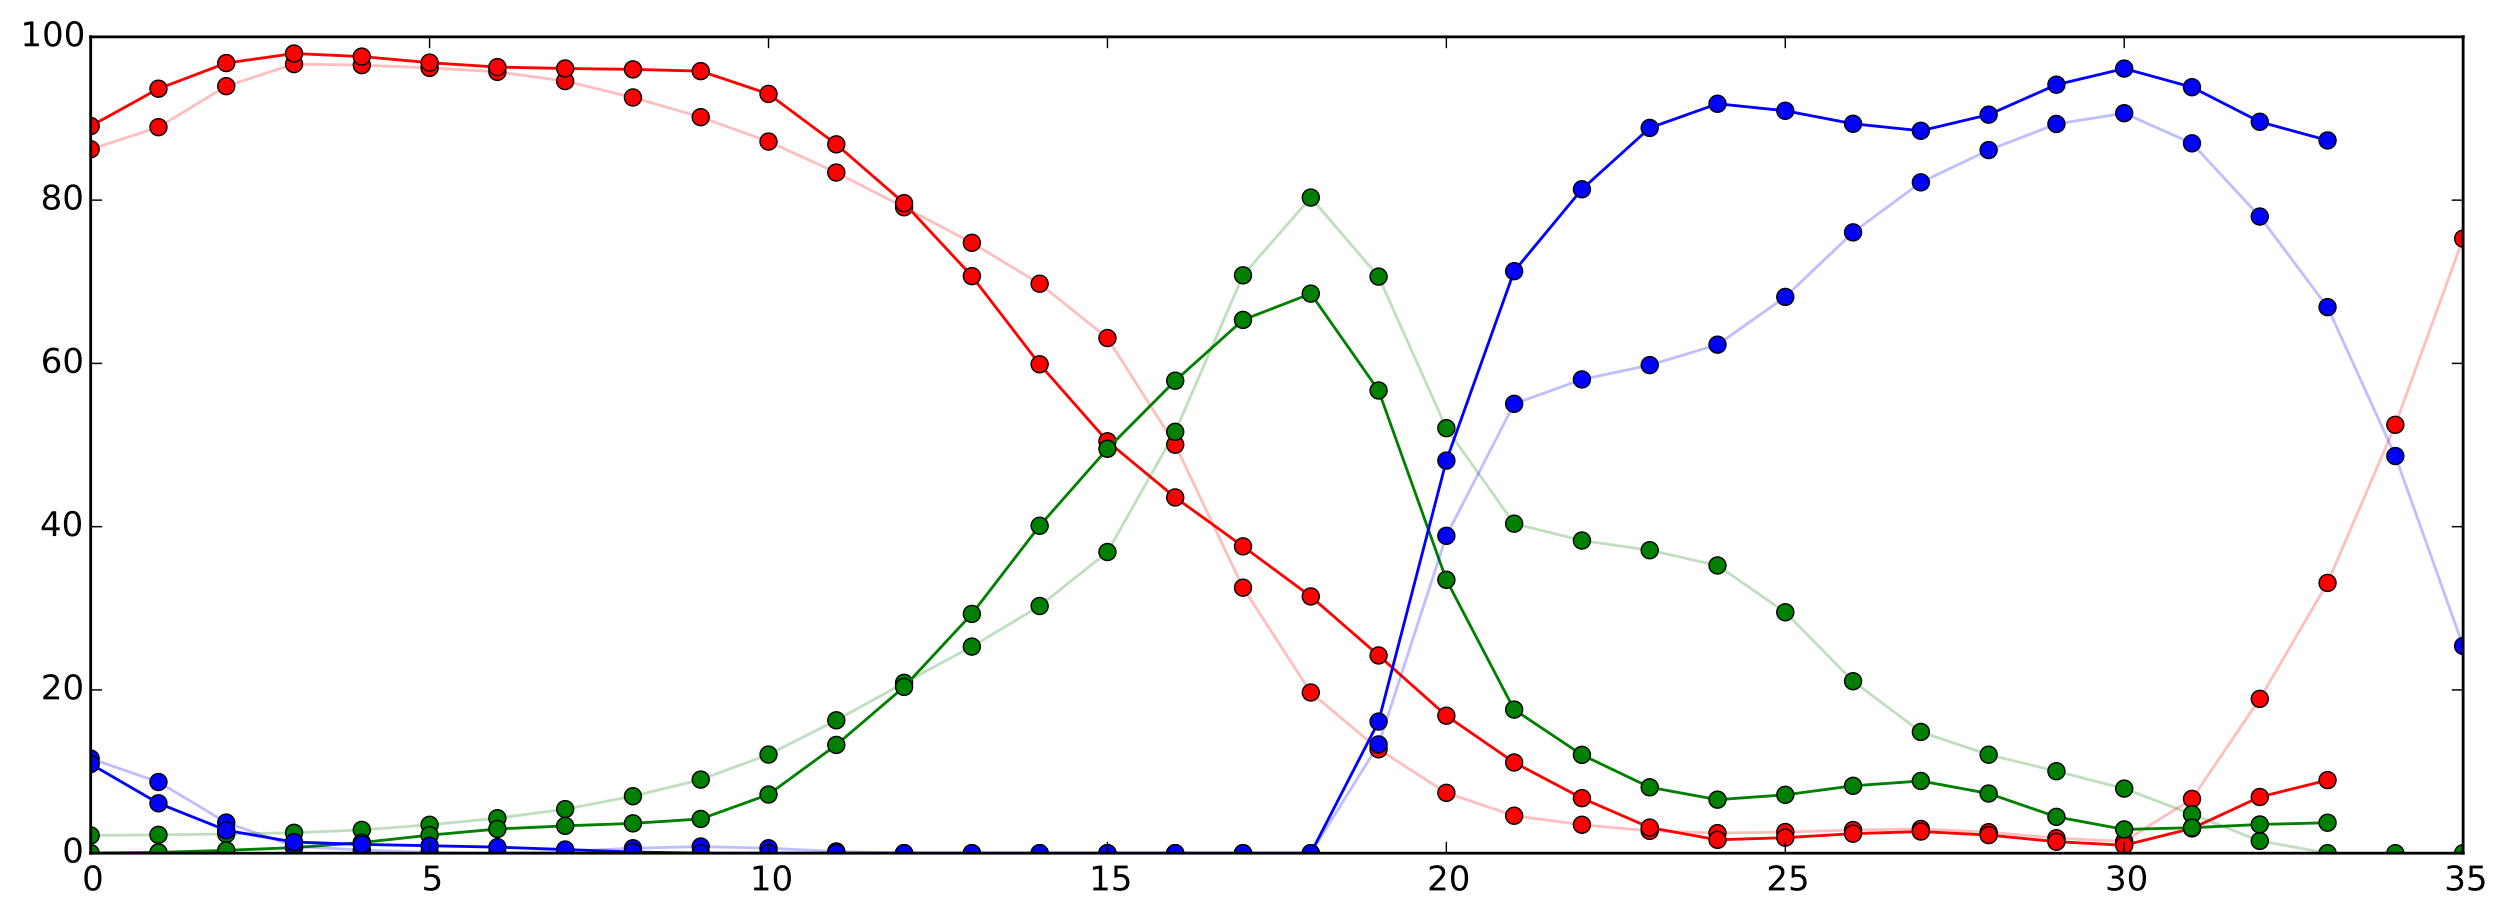 <?xml version="1.0" encoding="utf-8" standalone="no"?>
<!DOCTYPE svg PUBLIC "-//W3C//DTD SVG 1.1//EN"
  "http://www.w3.org/Graphics/SVG/1.1/DTD/svg11.dtd">
<!-- Created with matplotlib (http://matplotlib.org/) -->
<svg height="323pt" version="1.1" viewBox="0 0 882 323" width="882pt" xmlns="http://www.w3.org/2000/svg" xmlns:xlink="http://www.w3.org/1999/xlink">
 <defs>
  <style type="text/css">
*{stroke-linecap:butt;stroke-linejoin:round;}
  </style>
 </defs>
 <g id="figure_1">
  <g id="patch_1">
   <path d="
M0 323.821
L882.843 323.821
L882.843 0
L0 0
z
" style="fill:#ffffff;"/>
  </g>
  <g id="axes_1">
   <g id="patch_2">
    <path d="
M31.99 301.007
L868.99 301.007
L868.99 13.007
L31.99 13.007
z
" style="fill:#ffffff;"/>
   </g>
   <g id="line2d_1">
    <path clip-path="url(#p3e29ac047c)" d="
M31.99 52.659
L55.904 44.868
L79.819 30.398
L103.733 22.607
L127.647 22.971
L151.561 23.945
L175.476 25.35
L199.39 28.612
L223.304 34.386
L247.219 41.335
L271.133 49.936
L295.047 60.873
L318.961 73.111
L342.876 85.657
L366.79 100.095
L390.704 119.259
L414.619 156.889
L438.533 207.327
L462.447 244.314
L486.361 264.351
L510.276 279.711
L534.19 287.796
L558.104 290.977
L582.019 293.132
L605.933 293.925
L629.847 293.543
L653.761 292.834
L677.676 292.452
L701.59 293.596
L725.504 295.72
L749.419 296.863
L773.333 281.846
L797.247 246.561
L821.161 205.656
L845.076 149.879
L868.99 84.171" style="fill:none;opacity:0.25;stroke:#ff0000;stroke-linecap:square;"/>
    <defs>
     <path d="
M0 3
C0.796 3 1.559 2.684 2.121 2.121
C2.684 1.559 3 0.796 3 0
C3 -0.796 2.684 -1.559 2.121 -2.121
C1.559 -2.684 0.796 -3 0 -3
C-0.796 -3 -1.559 -2.684 -2.121 -2.121
C-2.684 -1.559 -3 -0.796 -3 0
C-3 0.796 -2.684 1.559 -2.121 2.121
C-1.559 2.684 -0.796 3 0 3
z
" id="m23230efec5" style="stroke:#000000;stroke-width:0.5;"/>
    </defs>
    <g clip-path="url(#p3e29ac047c)">
     <use style="fill:#ff0000;opacity:0.25;stroke:#000000;stroke-width:0.5;" x="31.99" xlink:href="#m23230efec5" y="52.659"/>
     <use style="fill:#ff0000;opacity:0.25;stroke:#000000;stroke-width:0.5;" x="55.904" xlink:href="#m23230efec5" y="44.868"/>
     <use style="fill:#ff0000;opacity:0.25;stroke:#000000;stroke-width:0.5;" x="79.819" xlink:href="#m23230efec5" y="30.398"/>
     <use style="fill:#ff0000;opacity:0.25;stroke:#000000;stroke-width:0.5;" x="103.733" xlink:href="#m23230efec5" y="22.607"/>
     <use style="fill:#ff0000;opacity:0.25;stroke:#000000;stroke-width:0.5;" x="127.647" xlink:href="#m23230efec5" y="22.971"/>
     <use style="fill:#ff0000;opacity:0.25;stroke:#000000;stroke-width:0.5;" x="151.561" xlink:href="#m23230efec5" y="23.945"/>
     <use style="fill:#ff0000;opacity:0.25;stroke:#000000;stroke-width:0.5;" x="175.476" xlink:href="#m23230efec5" y="25.35"/>
     <use style="fill:#ff0000;opacity:0.25;stroke:#000000;stroke-width:0.5;" x="199.39" xlink:href="#m23230efec5" y="28.612"/>
     <use style="fill:#ff0000;opacity:0.25;stroke:#000000;stroke-width:0.5;" x="223.304" xlink:href="#m23230efec5" y="34.386"/>
     <use style="fill:#ff0000;opacity:0.25;stroke:#000000;stroke-width:0.5;" x="247.219" xlink:href="#m23230efec5" y="41.335"/>
     <use style="fill:#ff0000;opacity:0.25;stroke:#000000;stroke-width:0.5;" x="271.133" xlink:href="#m23230efec5" y="49.936"/>
     <use style="fill:#ff0000;opacity:0.25;stroke:#000000;stroke-width:0.5;" x="295.047" xlink:href="#m23230efec5" y="60.873"/>
     <use style="fill:#ff0000;opacity:0.25;stroke:#000000;stroke-width:0.5;" x="318.961" xlink:href="#m23230efec5" y="73.111"/>
     <use style="fill:#ff0000;opacity:0.25;stroke:#000000;stroke-width:0.5;" x="342.876" xlink:href="#m23230efec5" y="85.658"/>
     <use style="fill:#ff0000;opacity:0.25;stroke:#000000;stroke-width:0.5;" x="366.79" xlink:href="#m23230efec5" y="100.095"/>
     <use style="fill:#ff0000;opacity:0.25;stroke:#000000;stroke-width:0.5;" x="390.704" xlink:href="#m23230efec5" y="119.259"/>
     <use style="fill:#ff0000;opacity:0.25;stroke:#000000;stroke-width:0.5;" x="414.619" xlink:href="#m23230efec5" y="156.889"/>
     <use style="fill:#ff0000;opacity:0.25;stroke:#000000;stroke-width:0.5;" x="438.533" xlink:href="#m23230efec5" y="207.327"/>
     <use style="fill:#ff0000;opacity:0.25;stroke:#000000;stroke-width:0.5;" x="462.447" xlink:href="#m23230efec5" y="244.314"/>
     <use style="fill:#ff0000;opacity:0.25;stroke:#000000;stroke-width:0.5;" x="486.361" xlink:href="#m23230efec5" y="264.351"/>
     <use style="fill:#ff0000;opacity:0.25;stroke:#000000;stroke-width:0.5;" x="510.276" xlink:href="#m23230efec5" y="279.711"/>
     <use style="fill:#ff0000;opacity:0.25;stroke:#000000;stroke-width:0.5;" x="534.19" xlink:href="#m23230efec5" y="287.796"/>
     <use style="fill:#ff0000;opacity:0.25;stroke:#000000;stroke-width:0.5;" x="558.104" xlink:href="#m23230efec5" y="290.977"/>
     <use style="fill:#ff0000;opacity:0.25;stroke:#000000;stroke-width:0.5;" x="582.019" xlink:href="#m23230efec5" y="293.132"/>
     <use style="fill:#ff0000;opacity:0.25;stroke:#000000;stroke-width:0.5;" x="605.933" xlink:href="#m23230efec5" y="293.925"/>
     <use style="fill:#ff0000;opacity:0.25;stroke:#000000;stroke-width:0.5;" x="629.847" xlink:href="#m23230efec5" y="293.543"/>
     <use style="fill:#ff0000;opacity:0.25;stroke:#000000;stroke-width:0.5;" x="653.761" xlink:href="#m23230efec5" y="292.834"/>
     <use style="fill:#ff0000;opacity:0.25;stroke:#000000;stroke-width:0.5;" x="677.676" xlink:href="#m23230efec5" y="292.452"/>
     <use style="fill:#ff0000;opacity:0.25;stroke:#000000;stroke-width:0.5;" x="701.59" xlink:href="#m23230efec5" y="293.596"/>
     <use style="fill:#ff0000;opacity:0.25;stroke:#000000;stroke-width:0.5;" x="725.504" xlink:href="#m23230efec5" y="295.72"/>
     <use style="fill:#ff0000;opacity:0.25;stroke:#000000;stroke-width:0.5;" x="749.419" xlink:href="#m23230efec5" y="296.863"/>
     <use style="fill:#ff0000;opacity:0.25;stroke:#000000;stroke-width:0.5;" x="773.333" xlink:href="#m23230efec5" y="281.846"/>
     <use style="fill:#ff0000;opacity:0.25;stroke:#000000;stroke-width:0.5;" x="797.247" xlink:href="#m23230efec5" y="246.561"/>
     <use style="fill:#ff0000;opacity:0.25;stroke:#000000;stroke-width:0.5;" x="821.161" xlink:href="#m23230efec5" y="205.656"/>
     <use style="fill:#ff0000;opacity:0.25;stroke:#000000;stroke-width:0.5;" x="845.076" xlink:href="#m23230efec5" y="149.879"/>
     <use style="fill:#ff0000;opacity:0.25;stroke:#000000;stroke-width:0.5;" x="868.99" xlink:href="#m23230efec5" y="84.171"/>
    </g>
   </g>
   <g id="line2d_2">
    <path clip-path="url(#p3e29ac047c)" d="
M31.99 44.469
L55.904 31.294
L79.819 22.246
L103.733 18.884
L127.647 19.964
L151.561 22.108
L175.476 23.674
L199.39 24.161
L223.304 24.478
L247.219 25.091
L271.133 33.136
L295.047 50.921
L318.961 71.674
L342.876 97.423
L366.79 128.524
L390.704 155.686
L414.619 175.506
L438.533 192.76
L462.447 210.426
L486.361 231.241
L510.276 252.497
L534.19 269.007
L558.104 281.594
L582.019 291.971
L605.933 296.286
L629.847 295.527
L653.761 294.119
L677.676 293.361
L701.59 294.618
L725.504 296.953
L749.419 298.211
L773.333 292.249
L797.247 281.177
L821.161 275.216" style="fill:none;stroke:#ff0000;stroke-linecap:square;"/>
    <defs>
     <path d="
M0 3
C0.796 3 1.559 2.684 2.121 2.121
C2.684 1.559 3 0.796 3 0
C3 -0.796 2.684 -1.559 2.121 -2.121
C1.559 -2.684 0.796 -3 0 -3
C-0.796 -3 -1.559 -2.684 -2.121 -2.121
C-2.684 -1.559 -3 -0.796 -3 0
C-3 0.796 -2.684 1.559 -2.121 2.121
C-1.559 2.684 -0.796 3 0 3
z
" id="m231f9b0f49" style="stroke:#000000;stroke-width:0.5;"/>
    </defs>
    <g clip-path="url(#p3e29ac047c)">
     <use style="fill:#ff0000;stroke:#000000;stroke-width:0.5;" x="31.99" xlink:href="#m231f9b0f49" y="44.469"/>
     <use style="fill:#ff0000;stroke:#000000;stroke-width:0.5;" x="55.904" xlink:href="#m231f9b0f49" y="31.294"/>
     <use style="fill:#ff0000;stroke:#000000;stroke-width:0.5;" x="79.819" xlink:href="#m231f9b0f49" y="22.246"/>
     <use style="fill:#ff0000;stroke:#000000;stroke-width:0.5;" x="103.733" xlink:href="#m231f9b0f49" y="18.884"/>
     <use style="fill:#ff0000;stroke:#000000;stroke-width:0.5;" x="127.647" xlink:href="#m231f9b0f49" y="19.964"/>
     <use style="fill:#ff0000;stroke:#000000;stroke-width:0.5;" x="151.561" xlink:href="#m231f9b0f49" y="22.108"/>
     <use style="fill:#ff0000;stroke:#000000;stroke-width:0.5;" x="175.476" xlink:href="#m231f9b0f49" y="23.674"/>
     <use style="fill:#ff0000;stroke:#000000;stroke-width:0.5;" x="199.39" xlink:href="#m231f9b0f49" y="24.161"/>
     <use style="fill:#ff0000;stroke:#000000;stroke-width:0.5;" x="223.304" xlink:href="#m231f9b0f49" y="24.478"/>
     <use style="fill:#ff0000;stroke:#000000;stroke-width:0.5;" x="247.219" xlink:href="#m231f9b0f49" y="25.091"/>
     <use style="fill:#ff0000;stroke:#000000;stroke-width:0.5;" x="271.133" xlink:href="#m231f9b0f49" y="33.136"/>
     <use style="fill:#ff0000;stroke:#000000;stroke-width:0.5;" x="295.047" xlink:href="#m231f9b0f49" y="50.921"/>
     <use style="fill:#ff0000;stroke:#000000;stroke-width:0.5;" x="318.961" xlink:href="#m231f9b0f49" y="71.674"/>
     <use style="fill:#ff0000;stroke:#000000;stroke-width:0.5;" x="342.876" xlink:href="#m231f9b0f49" y="97.423"/>
     <use style="fill:#ff0000;stroke:#000000;stroke-width:0.5;" x="366.79" xlink:href="#m231f9b0f49" y="128.524"/>
     <use style="fill:#ff0000;stroke:#000000;stroke-width:0.5;" x="390.704" xlink:href="#m231f9b0f49" y="155.686"/>
     <use style="fill:#ff0000;stroke:#000000;stroke-width:0.5;" x="414.619" xlink:href="#m231f9b0f49" y="175.506"/>
     <use style="fill:#ff0000;stroke:#000000;stroke-width:0.5;" x="438.533" xlink:href="#m231f9b0f49" y="192.76"/>
     <use style="fill:#ff0000;stroke:#000000;stroke-width:0.5;" x="462.447" xlink:href="#m231f9b0f49" y="210.426"/>
     <use style="fill:#ff0000;stroke:#000000;stroke-width:0.5;" x="486.361" xlink:href="#m231f9b0f49" y="231.241"/>
     <use style="fill:#ff0000;stroke:#000000;stroke-width:0.5;" x="510.276" xlink:href="#m231f9b0f49" y="252.497"/>
     <use style="fill:#ff0000;stroke:#000000;stroke-width:0.5;" x="534.19" xlink:href="#m231f9b0f49" y="269.007"/>
     <use style="fill:#ff0000;stroke:#000000;stroke-width:0.5;" x="558.104" xlink:href="#m231f9b0f49" y="281.594"/>
     <use style="fill:#ff0000;stroke:#000000;stroke-width:0.5;" x="582.019" xlink:href="#m231f9b0f49" y="291.971"/>
     <use style="fill:#ff0000;stroke:#000000;stroke-width:0.5;" x="605.933" xlink:href="#m231f9b0f49" y="296.286"/>
     <use style="fill:#ff0000;stroke:#000000;stroke-width:0.5;" x="629.847" xlink:href="#m231f9b0f49" y="295.527"/>
     <use style="fill:#ff0000;stroke:#000000;stroke-width:0.5;" x="653.761" xlink:href="#m231f9b0f49" y="294.119"/>
     <use style="fill:#ff0000;stroke:#000000;stroke-width:0.5;" x="677.676" xlink:href="#m231f9b0f49" y="293.361"/>
     <use style="fill:#ff0000;stroke:#000000;stroke-width:0.5;" x="701.59" xlink:href="#m231f9b0f49" y="294.618"/>
     <use style="fill:#ff0000;stroke:#000000;stroke-width:0.5;" x="725.504" xlink:href="#m231f9b0f49" y="296.953"/>
     <use style="fill:#ff0000;stroke:#000000;stroke-width:0.5;" x="749.419" xlink:href="#m231f9b0f49" y="298.211"/>
     <use style="fill:#ff0000;stroke:#000000;stroke-width:0.5;" x="773.333" xlink:href="#m231f9b0f49" y="292.249"/>
     <use style="fill:#ff0000;stroke:#000000;stroke-width:0.5;" x="797.247" xlink:href="#m231f9b0f49" y="281.177"/>
     <use style="fill:#ff0000;stroke:#000000;stroke-width:0.5;" x="821.161" xlink:href="#m231f9b0f49" y="275.216"/>
    </g>
   </g>
   <g id="line2d_3"/>
   <g id="line2d_4">
    <path clip-path="url(#p3e29ac047c)" d="
M31.99 294.746
L55.904 294.533
L79.819 294.242
L103.733 293.807
L127.647 292.791
L151.561 290.986
L175.476 288.664
L199.39 285.468
L223.304 280.904
L247.219 275.04
L271.133 266.211
L295.047 254.124
L318.961 240.903
L342.876 228.118
L366.79 213.8
L390.704 194.754
L414.619 152.345
L438.533 97.127
L462.447 69.7
L486.361 97.591
L510.276 151.049
L534.19 184.75
L558.104 190.701
L582.019 194.119
L605.933 199.499
L629.847 216.011
L653.761 240.336
L677.676 258.235
L701.59 266.255
L725.504 272.089
L749.419 278.216
L773.333 287.279
L797.247 296.675
L821.161 301.007
L845.076 301.007
L868.99 301.007" style="fill:none;opacity:0.25;stroke:#008000;stroke-linecap:square;"/>
    <defs>
     <path d="
M0 3
C0.796 3 1.559 2.684 2.121 2.121
C2.684 1.559 3 0.796 3 0
C3 -0.796 2.684 -1.559 2.121 -2.121
C1.559 -2.684 0.796 -3 0 -3
C-0.796 -3 -1.559 -2.684 -2.121 -2.121
C-2.684 -1.559 -3 -0.796 -3 0
C-3 0.796 -2.684 1.559 -2.121 2.121
C-1.559 2.684 -0.796 3 0 3
z
" id="m8d7e0c9f4d" style="stroke:#000000;stroke-width:0.5;"/>
    </defs>
    <g clip-path="url(#p3e29ac047c)">
     <use style="fill:#008000;opacity:0.25;stroke:#000000;stroke-width:0.5;" x="31.99" xlink:href="#m8d7e0c9f4d" y="294.746"/>
     <use style="fill:#008000;opacity:0.25;stroke:#000000;stroke-width:0.5;" x="55.904" xlink:href="#m8d7e0c9f4d" y="294.533"/>
     <use style="fill:#008000;opacity:0.25;stroke:#000000;stroke-width:0.5;" x="79.819" xlink:href="#m8d7e0c9f4d" y="294.242"/>
     <use style="fill:#008000;opacity:0.25;stroke:#000000;stroke-width:0.5;" x="103.733" xlink:href="#m8d7e0c9f4d" y="293.807"/>
     <use style="fill:#008000;opacity:0.25;stroke:#000000;stroke-width:0.5;" x="127.647" xlink:href="#m8d7e0c9f4d" y="292.791"/>
     <use style="fill:#008000;opacity:0.25;stroke:#000000;stroke-width:0.5;" x="151.561" xlink:href="#m8d7e0c9f4d" y="290.986"/>
     <use style="fill:#008000;opacity:0.25;stroke:#000000;stroke-width:0.5;" x="175.476" xlink:href="#m8d7e0c9f4d" y="288.664"/>
     <use style="fill:#008000;opacity:0.25;stroke:#000000;stroke-width:0.5;" x="199.39" xlink:href="#m8d7e0c9f4d" y="285.468"/>
     <use style="fill:#008000;opacity:0.25;stroke:#000000;stroke-width:0.5;" x="223.304" xlink:href="#m8d7e0c9f4d" y="280.904"/>
     <use style="fill:#008000;opacity:0.25;stroke:#000000;stroke-width:0.5;" x="247.219" xlink:href="#m8d7e0c9f4d" y="275.04"/>
     <use style="fill:#008000;opacity:0.25;stroke:#000000;stroke-width:0.5;" x="271.133" xlink:href="#m8d7e0c9f4d" y="266.211"/>
     <use style="fill:#008000;opacity:0.25;stroke:#000000;stroke-width:0.5;" x="295.047" xlink:href="#m8d7e0c9f4d" y="254.124"/>
     <use style="fill:#008000;opacity:0.25;stroke:#000000;stroke-width:0.5;" x="318.961" xlink:href="#m8d7e0c9f4d" y="240.903"/>
     <use style="fill:#008000;opacity:0.25;stroke:#000000;stroke-width:0.5;" x="342.876" xlink:href="#m8d7e0c9f4d" y="228.118"/>
     <use style="fill:#008000;opacity:0.25;stroke:#000000;stroke-width:0.5;" x="366.79" xlink:href="#m8d7e0c9f4d" y="213.8"/>
     <use style="fill:#008000;opacity:0.25;stroke:#000000;stroke-width:0.5;" x="390.704" xlink:href="#m8d7e0c9f4d" y="194.754"/>
     <use style="fill:#008000;opacity:0.25;stroke:#000000;stroke-width:0.5;" x="414.619" xlink:href="#m8d7e0c9f4d" y="152.345"/>
     <use style="fill:#008000;opacity:0.25;stroke:#000000;stroke-width:0.5;" x="438.533" xlink:href="#m8d7e0c9f4d" y="97.127"/>
     <use style="fill:#008000;opacity:0.25;stroke:#000000;stroke-width:0.5;" x="462.447" xlink:href="#m8d7e0c9f4d" y="69.7"/>
     <use style="fill:#008000;opacity:0.25;stroke:#000000;stroke-width:0.5;" x="486.361" xlink:href="#m8d7e0c9f4d" y="97.591"/>
     <use style="fill:#008000;opacity:0.25;stroke:#000000;stroke-width:0.5;" x="510.276" xlink:href="#m8d7e0c9f4d" y="151.049"/>
     <use style="fill:#008000;opacity:0.25;stroke:#000000;stroke-width:0.5;" x="534.19" xlink:href="#m8d7e0c9f4d" y="184.75"/>
     <use style="fill:#008000;opacity:0.25;stroke:#000000;stroke-width:0.5;" x="558.104" xlink:href="#m8d7e0c9f4d" y="190.701"/>
     <use style="fill:#008000;opacity:0.25;stroke:#000000;stroke-width:0.5;" x="582.019" xlink:href="#m8d7e0c9f4d" y="194.119"/>
     <use style="fill:#008000;opacity:0.25;stroke:#000000;stroke-width:0.5;" x="605.933" xlink:href="#m8d7e0c9f4d" y="199.499"/>
     <use style="fill:#008000;opacity:0.25;stroke:#000000;stroke-width:0.5;" x="629.847" xlink:href="#m8d7e0c9f4d" y="216.011"/>
     <use style="fill:#008000;opacity:0.25;stroke:#000000;stroke-width:0.5;" x="653.761" xlink:href="#m8d7e0c9f4d" y="240.336"/>
     <use style="fill:#008000;opacity:0.25;stroke:#000000;stroke-width:0.5;" x="677.676" xlink:href="#m8d7e0c9f4d" y="258.235"/>
     <use style="fill:#008000;opacity:0.25;stroke:#000000;stroke-width:0.5;" x="701.59" xlink:href="#m8d7e0c9f4d" y="266.255"/>
     <use style="fill:#008000;opacity:0.25;stroke:#000000;stroke-width:0.5;" x="725.504" xlink:href="#m8d7e0c9f4d" y="272.089"/>
     <use style="fill:#008000;opacity:0.25;stroke:#000000;stroke-width:0.5;" x="749.419" xlink:href="#m8d7e0c9f4d" y="278.216"/>
     <use style="fill:#008000;opacity:0.25;stroke:#000000;stroke-width:0.5;" x="773.333" xlink:href="#m8d7e0c9f4d" y="287.279"/>
     <use style="fill:#008000;opacity:0.25;stroke:#000000;stroke-width:0.5;" x="797.247" xlink:href="#m8d7e0c9f4d" y="296.675"/>
     <use style="fill:#008000;opacity:0.25;stroke:#000000;stroke-width:0.5;" x="821.161" xlink:href="#m8d7e0c9f4d" y="301.007"/>
     <use style="fill:#008000;opacity:0.25;stroke:#000000;stroke-width:0.5;" x="845.076" xlink:href="#m8d7e0c9f4d" y="301.007"/>
     <use style="fill:#008000;opacity:0.25;stroke:#000000;stroke-width:0.5;" x="868.99" xlink:href="#m8d7e0c9f4d" y="301.007"/>
    </g>
   </g>
   <g id="line2d_5">
    <path clip-path="url(#p3e29ac047c)" d="
M31.99 301.007
L55.904 300.723
L79.819 300.003
L103.733 299.048
L127.647 297.238
L151.561 294.637
L175.476 292.474
L199.39 291.359
L223.304 290.479
L247.219 288.923
L271.133 280.308
L295.047 262.808
L318.961 242.34
L342.876 216.59
L366.79 185.49
L390.704 158.328
L414.619 134.315
L438.533 112.869
L462.447 103.588
L486.361 137.764
L510.276 204.553
L534.19 250.34
L558.104 266.32
L582.019 277.752
L605.933 282.122
L629.847 280.41
L653.761 277.232
L677.676 275.52
L701.59 279.953
L725.504 288.186
L749.419 292.619
L773.333 292.007
L797.247 290.872
L821.161 290.261" style="fill:none;stroke:#008000;stroke-linecap:square;"/>
    <defs>
     <path d="
M0 3
C0.796 3 1.559 2.684 2.121 2.121
C2.684 1.559 3 0.796 3 0
C3 -0.796 2.684 -1.559 2.121 -2.121
C1.559 -2.684 0.796 -3 0 -3
C-0.796 -3 -1.559 -2.684 -2.121 -2.121
C-2.684 -1.559 -3 -0.796 -3 0
C-3 0.796 -2.684 1.559 -2.121 2.121
C-1.559 2.684 -0.796 3 0 3
z
" id="m25f47eefb8" style="stroke:#000000;stroke-width:0.5;"/>
    </defs>
    <g clip-path="url(#p3e29ac047c)">
     <use style="fill:#008000;stroke:#000000;stroke-width:0.5;" x="31.99" xlink:href="#m25f47eefb8" y="301.007"/>
     <use style="fill:#008000;stroke:#000000;stroke-width:0.5;" x="55.904" xlink:href="#m25f47eefb8" y="300.723"/>
     <use style="fill:#008000;stroke:#000000;stroke-width:0.5;" x="79.819" xlink:href="#m25f47eefb8" y="300.003"/>
     <use style="fill:#008000;stroke:#000000;stroke-width:0.5;" x="103.733" xlink:href="#m25f47eefb8" y="299.048"/>
     <use style="fill:#008000;stroke:#000000;stroke-width:0.5;" x="127.647" xlink:href="#m25f47eefb8" y="297.238"/>
     <use style="fill:#008000;stroke:#000000;stroke-width:0.5;" x="151.561" xlink:href="#m25f47eefb8" y="294.637"/>
     <use style="fill:#008000;stroke:#000000;stroke-width:0.5;" x="175.476" xlink:href="#m25f47eefb8" y="292.474"/>
     <use style="fill:#008000;stroke:#000000;stroke-width:0.5;" x="199.39" xlink:href="#m25f47eefb8" y="291.359"/>
     <use style="fill:#008000;stroke:#000000;stroke-width:0.5;" x="223.304" xlink:href="#m25f47eefb8" y="290.479"/>
     <use style="fill:#008000;stroke:#000000;stroke-width:0.5;" x="247.219" xlink:href="#m25f47eefb8" y="288.923"/>
     <use style="fill:#008000;stroke:#000000;stroke-width:0.5;" x="271.133" xlink:href="#m25f47eefb8" y="280.308"/>
     <use style="fill:#008000;stroke:#000000;stroke-width:0.5;" x="295.047" xlink:href="#m25f47eefb8" y="262.808"/>
     <use style="fill:#008000;stroke:#000000;stroke-width:0.5;" x="318.961" xlink:href="#m25f47eefb8" y="242.34"/>
     <use style="fill:#008000;stroke:#000000;stroke-width:0.5;" x="342.876" xlink:href="#m25f47eefb8" y="216.59"/>
     <use style="fill:#008000;stroke:#000000;stroke-width:0.5;" x="366.79" xlink:href="#m25f47eefb8" y="185.49"/>
     <use style="fill:#008000;stroke:#000000;stroke-width:0.5;" x="390.704" xlink:href="#m25f47eefb8" y="158.328"/>
     <use style="fill:#008000;stroke:#000000;stroke-width:0.5;" x="414.619" xlink:href="#m25f47eefb8" y="134.315"/>
     <use style="fill:#008000;stroke:#000000;stroke-width:0.5;" x="438.533" xlink:href="#m25f47eefb8" y="112.869"/>
     <use style="fill:#008000;stroke:#000000;stroke-width:0.5;" x="462.447" xlink:href="#m25f47eefb8" y="103.588"/>
     <use style="fill:#008000;stroke:#000000;stroke-width:0.5;" x="486.361" xlink:href="#m25f47eefb8" y="137.764"/>
     <use style="fill:#008000;stroke:#000000;stroke-width:0.5;" x="510.276" xlink:href="#m25f47eefb8" y="204.553"/>
     <use style="fill:#008000;stroke:#000000;stroke-width:0.5;" x="534.19" xlink:href="#m25f47eefb8" y="250.34"/>
     <use style="fill:#008000;stroke:#000000;stroke-width:0.5;" x="558.104" xlink:href="#m25f47eefb8" y="266.32"/>
     <use style="fill:#008000;stroke:#000000;stroke-width:0.5;" x="582.019" xlink:href="#m25f47eefb8" y="277.752"/>
     <use style="fill:#008000;stroke:#000000;stroke-width:0.5;" x="605.933" xlink:href="#m25f47eefb8" y="282.122"/>
     <use style="fill:#008000;stroke:#000000;stroke-width:0.5;" x="629.847" xlink:href="#m25f47eefb8" y="280.41"/>
     <use style="fill:#008000;stroke:#000000;stroke-width:0.5;" x="653.761" xlink:href="#m25f47eefb8" y="277.232"/>
     <use style="fill:#008000;stroke:#000000;stroke-width:0.5;" x="677.676" xlink:href="#m25f47eefb8" y="275.52"/>
     <use style="fill:#008000;stroke:#000000;stroke-width:0.5;" x="701.59" xlink:href="#m25f47eefb8" y="279.953"/>
     <use style="fill:#008000;stroke:#000000;stroke-width:0.5;" x="725.504" xlink:href="#m25f47eefb8" y="288.186"/>
     <use style="fill:#008000;stroke:#000000;stroke-width:0.5;" x="749.419" xlink:href="#m25f47eefb8" y="292.619"/>
     <use style="fill:#008000;stroke:#000000;stroke-width:0.5;" x="773.333" xlink:href="#m25f47eefb8" y="292.007"/>
     <use style="fill:#008000;stroke:#000000;stroke-width:0.5;" x="797.247" xlink:href="#m25f47eefb8" y="290.872"/>
     <use style="fill:#008000;stroke:#000000;stroke-width:0.5;" x="821.161" xlink:href="#m25f47eefb8" y="290.261"/>
    </g>
   </g>
   <g id="line2d_6"/>
   <g id="line2d_7">
    <path clip-path="url(#p3e29ac047c)" d="
M31.99 267.616
L55.904 275.897
L79.819 290.201
L103.733 298.607
L127.647 299.889
L151.561 300.715
L175.476 301.007
L199.39 300.395
L223.304 299.258
L247.219 298.646
L271.133 299.258
L295.047 300.395
L318.961 301.007
L342.876 301.007
L366.79 301.007
L390.704 301.007
L414.619 301.007
L438.533 301.007
L462.447 301.007
L486.361 262.639
L510.276 189.042
L534.19 142.475
L558.104 133.862
L582.019 128.81
L605.933 121.597
L629.847 104.752
L653.761 81.981
L677.676 64.334
L701.59 52.942
L725.504 43.732
L749.419 39.942
L773.333 50.564
L797.247 76.39
L821.161 108.358
L845.076 160.893
L868.99 227.901" style="fill:none;opacity:0.25;stroke:#0000ff;stroke-linecap:square;"/>
    <defs>
     <path d="
M0 3
C0.796 3 1.559 2.684 2.121 2.121
C2.684 1.559 3 0.796 3 0
C3 -0.796 2.684 -1.559 2.121 -2.121
C1.559 -2.684 0.796 -3 0 -3
C-0.796 -3 -1.559 -2.684 -2.121 -2.121
C-2.684 -1.559 -3 -0.796 -3 0
C-3 0.796 -2.684 1.559 -2.121 2.121
C-1.559 2.684 -0.796 3 0 3
z
" id="m5f9c0e513d" style="stroke:#000000;stroke-width:0.5;"/>
    </defs>
    <g clip-path="url(#p3e29ac047c)">
     <use style="fill:#0000ff;opacity:0.25;stroke:#000000;stroke-width:0.5;" x="31.99" xlink:href="#m5f9c0e513d" y="267.616"/>
     <use style="fill:#0000ff;opacity:0.25;stroke:#000000;stroke-width:0.5;" x="55.904" xlink:href="#m5f9c0e513d" y="275.897"/>
     <use style="fill:#0000ff;opacity:0.25;stroke:#000000;stroke-width:0.5;" x="79.819" xlink:href="#m5f9c0e513d" y="290.201"/>
     <use style="fill:#0000ff;opacity:0.25;stroke:#000000;stroke-width:0.5;" x="103.733" xlink:href="#m5f9c0e513d" y="298.607"/>
     <use style="fill:#0000ff;opacity:0.25;stroke:#000000;stroke-width:0.5;" x="127.647" xlink:href="#m5f9c0e513d" y="299.889"/>
     <use style="fill:#0000ff;opacity:0.25;stroke:#000000;stroke-width:0.5;" x="151.561" xlink:href="#m5f9c0e513d" y="300.715"/>
     <use style="fill:#0000ff;opacity:0.25;stroke:#000000;stroke-width:0.5;" x="175.476" xlink:href="#m5f9c0e513d" y="301.007"/>
     <use style="fill:#0000ff;opacity:0.25;stroke:#000000;stroke-width:0.5;" x="199.39" xlink:href="#m5f9c0e513d" y="300.395"/>
     <use style="fill:#0000ff;opacity:0.25;stroke:#000000;stroke-width:0.5;" x="223.304" xlink:href="#m5f9c0e513d" y="299.258"/>
     <use style="fill:#0000ff;opacity:0.25;stroke:#000000;stroke-width:0.5;" x="247.219" xlink:href="#m5f9c0e513d" y="298.646"/>
     <use style="fill:#0000ff;opacity:0.25;stroke:#000000;stroke-width:0.5;" x="271.133" xlink:href="#m5f9c0e513d" y="299.258"/>
     <use style="fill:#0000ff;opacity:0.25;stroke:#000000;stroke-width:0.5;" x="295.047" xlink:href="#m5f9c0e513d" y="300.395"/>
     <use style="fill:#0000ff;opacity:0.25;stroke:#000000;stroke-width:0.5;" x="318.961" xlink:href="#m5f9c0e513d" y="301.007"/>
     <use style="fill:#0000ff;opacity:0.25;stroke:#000000;stroke-width:0.5;" x="342.876" xlink:href="#m5f9c0e513d" y="301.007"/>
     <use style="fill:#0000ff;opacity:0.25;stroke:#000000;stroke-width:0.5;" x="366.79" xlink:href="#m5f9c0e513d" y="301.007"/>
     <use style="fill:#0000ff;opacity:0.25;stroke:#000000;stroke-width:0.5;" x="390.704" xlink:href="#m5f9c0e513d" y="301.007"/>
     <use style="fill:#0000ff;opacity:0.25;stroke:#000000;stroke-width:0.5;" x="414.619" xlink:href="#m5f9c0e513d" y="301.007"/>
     <use style="fill:#0000ff;opacity:0.25;stroke:#000000;stroke-width:0.5;" x="438.533" xlink:href="#m5f9c0e513d" y="301.007"/>
     <use style="fill:#0000ff;opacity:0.25;stroke:#000000;stroke-width:0.5;" x="462.447" xlink:href="#m5f9c0e513d" y="301.007"/>
     <use style="fill:#0000ff;opacity:0.25;stroke:#000000;stroke-width:0.5;" x="486.361" xlink:href="#m5f9c0e513d" y="262.639"/>
     <use style="fill:#0000ff;opacity:0.25;stroke:#000000;stroke-width:0.5;" x="510.276" xlink:href="#m5f9c0e513d" y="189.042"/>
     <use style="fill:#0000ff;opacity:0.25;stroke:#000000;stroke-width:0.5;" x="534.19" xlink:href="#m5f9c0e513d" y="142.475"/>
     <use style="fill:#0000ff;opacity:0.25;stroke:#000000;stroke-width:0.5;" x="558.104" xlink:href="#m5f9c0e513d" y="133.862"/>
     <use style="fill:#0000ff;opacity:0.25;stroke:#000000;stroke-width:0.5;" x="582.019" xlink:href="#m5f9c0e513d" y="128.81"/>
     <use style="fill:#0000ff;opacity:0.25;stroke:#000000;stroke-width:0.5;" x="605.933" xlink:href="#m5f9c0e513d" y="121.597"/>
     <use style="fill:#0000ff;opacity:0.25;stroke:#000000;stroke-width:0.5;" x="629.847" xlink:href="#m5f9c0e513d" y="104.752"/>
     <use style="fill:#0000ff;opacity:0.25;stroke:#000000;stroke-width:0.5;" x="653.761" xlink:href="#m5f9c0e513d" y="81.981"/>
     <use style="fill:#0000ff;opacity:0.25;stroke:#000000;stroke-width:0.5;" x="677.676" xlink:href="#m5f9c0e513d" y="64.334"/>
     <use style="fill:#0000ff;opacity:0.25;stroke:#000000;stroke-width:0.5;" x="701.59" xlink:href="#m5f9c0e513d" y="52.942"/>
     <use style="fill:#0000ff;opacity:0.25;stroke:#000000;stroke-width:0.5;" x="725.504" xlink:href="#m5f9c0e513d" y="43.732"/>
     <use style="fill:#0000ff;opacity:0.25;stroke:#000000;stroke-width:0.5;" x="749.419" xlink:href="#m5f9c0e513d" y="39.942"/>
     <use style="fill:#0000ff;opacity:0.25;stroke:#000000;stroke-width:0.5;" x="773.333" xlink:href="#m5f9c0e513d" y="50.564"/>
     <use style="fill:#0000ff;opacity:0.25;stroke:#000000;stroke-width:0.5;" x="797.247" xlink:href="#m5f9c0e513d" y="76.39"/>
     <use style="fill:#0000ff;opacity:0.25;stroke:#000000;stroke-width:0.5;" x="821.161" xlink:href="#m5f9c0e513d" y="108.358"/>
     <use style="fill:#0000ff;opacity:0.25;stroke:#000000;stroke-width:0.5;" x="845.076" xlink:href="#m5f9c0e513d" y="160.893"/>
     <use style="fill:#0000ff;opacity:0.25;stroke:#000000;stroke-width:0.5;" x="868.99" xlink:href="#m5f9c0e513d" y="227.901"/>
    </g>
   </g>
   <g id="line2d_8">
    <path clip-path="url(#p3e29ac047c)" d="
M31.99 269.545
L55.904 283.407
L79.819 292.936
L103.733 297.089
L127.647 297.904
L151.561 298.371
L175.476 298.874
L199.39 299.715
L223.304 300.598
L247.219 301.007
L271.133 301.007
L295.047 301.007
L318.961 301.007
L342.876 301.007
L366.79 301.007
L390.704 301.007
L414.619 301.007
L438.533 301.007
L462.447 301.007
L486.361 254.567
L510.276 162.498
L534.19 95.674
L558.104 66.771
L582.019 45.13
L605.933 36.613
L629.847 39.083
L653.761 43.67
L677.676 46.14
L701.59 40.449
L725.504 29.882
L749.419 24.191
L773.333 30.764
L797.247 42.971
L821.161 49.544" style="fill:none;stroke:#0000ff;stroke-linecap:square;"/>
    <defs>
     <path d="
M0 3
C0.796 3 1.559 2.684 2.121 2.121
C2.684 1.559 3 0.796 3 0
C3 -0.796 2.684 -1.559 2.121 -2.121
C1.559 -2.684 0.796 -3 0 -3
C-0.796 -3 -1.559 -2.684 -2.121 -2.121
C-2.684 -1.559 -3 -0.796 -3 0
C-3 0.796 -2.684 1.559 -2.121 2.121
C-1.559 2.684 -0.796 3 0 3
z
" id="mdb00ba95ec" style="stroke:#000000;stroke-width:0.5;"/>
    </defs>
    <g clip-path="url(#p3e29ac047c)">
     <use style="fill:#0000ff;stroke:#000000;stroke-width:0.5;" x="31.99" xlink:href="#mdb00ba95ec" y="269.545"/>
     <use style="fill:#0000ff;stroke:#000000;stroke-width:0.5;" x="55.904" xlink:href="#mdb00ba95ec" y="283.407"/>
     <use style="fill:#0000ff;stroke:#000000;stroke-width:0.5;" x="79.819" xlink:href="#mdb00ba95ec" y="292.936"/>
     <use style="fill:#0000ff;stroke:#000000;stroke-width:0.5;" x="103.733" xlink:href="#mdb00ba95ec" y="297.089"/>
     <use style="fill:#0000ff;stroke:#000000;stroke-width:0.5;" x="127.647" xlink:href="#mdb00ba95ec" y="297.904"/>
     <use style="fill:#0000ff;stroke:#000000;stroke-width:0.5;" x="151.561" xlink:href="#mdb00ba95ec" y="298.371"/>
     <use style="fill:#0000ff;stroke:#000000;stroke-width:0.5;" x="175.476" xlink:href="#mdb00ba95ec" y="298.874"/>
     <use style="fill:#0000ff;stroke:#000000;stroke-width:0.5;" x="199.39" xlink:href="#mdb00ba95ec" y="299.715"/>
     <use style="fill:#0000ff;stroke:#000000;stroke-width:0.5;" x="223.304" xlink:href="#mdb00ba95ec" y="300.598"/>
     <use style="fill:#0000ff;stroke:#000000;stroke-width:0.5;" x="247.219" xlink:href="#mdb00ba95ec" y="301.007"/>
     <use style="fill:#0000ff;stroke:#000000;stroke-width:0.5;" x="271.133" xlink:href="#mdb00ba95ec" y="301.007"/>
     <use style="fill:#0000ff;stroke:#000000;stroke-width:0.5;" x="295.047" xlink:href="#mdb00ba95ec" y="301.007"/>
     <use style="fill:#0000ff;stroke:#000000;stroke-width:0.5;" x="318.961" xlink:href="#mdb00ba95ec" y="301.007"/>
     <use style="fill:#0000ff;stroke:#000000;stroke-width:0.5;" x="342.876" xlink:href="#mdb00ba95ec" y="301.007"/>
     <use style="fill:#0000ff;stroke:#000000;stroke-width:0.5;" x="366.79" xlink:href="#mdb00ba95ec" y="301.007"/>
     <use style="fill:#0000ff;stroke:#000000;stroke-width:0.5;" x="390.704" xlink:href="#mdb00ba95ec" y="301.007"/>
     <use style="fill:#0000ff;stroke:#000000;stroke-width:0.5;" x="414.619" xlink:href="#mdb00ba95ec" y="301.007"/>
     <use style="fill:#0000ff;stroke:#000000;stroke-width:0.5;" x="438.533" xlink:href="#mdb00ba95ec" y="301.007"/>
     <use style="fill:#0000ff;stroke:#000000;stroke-width:0.5;" x="462.447" xlink:href="#mdb00ba95ec" y="301.007"/>
     <use style="fill:#0000ff;stroke:#000000;stroke-width:0.5;" x="486.361" xlink:href="#mdb00ba95ec" y="254.567"/>
     <use style="fill:#0000ff;stroke:#000000;stroke-width:0.5;" x="510.276" xlink:href="#mdb00ba95ec" y="162.498"/>
     <use style="fill:#0000ff;stroke:#000000;stroke-width:0.5;" x="534.19" xlink:href="#mdb00ba95ec" y="95.674"/>
     <use style="fill:#0000ff;stroke:#000000;stroke-width:0.5;" x="558.104" xlink:href="#mdb00ba95ec" y="66.771"/>
     <use style="fill:#0000ff;stroke:#000000;stroke-width:0.5;" x="582.019" xlink:href="#mdb00ba95ec" y="45.13"/>
     <use style="fill:#0000ff;stroke:#000000;stroke-width:0.5;" x="605.933" xlink:href="#mdb00ba95ec" y="36.613"/>
     <use style="fill:#0000ff;stroke:#000000;stroke-width:0.5;" x="629.847" xlink:href="#mdb00ba95ec" y="39.083"/>
     <use style="fill:#0000ff;stroke:#000000;stroke-width:0.5;" x="653.761" xlink:href="#mdb00ba95ec" y="43.67"/>
     <use style="fill:#0000ff;stroke:#000000;stroke-width:0.5;" x="677.676" xlink:href="#mdb00ba95ec" y="46.14"/>
     <use style="fill:#0000ff;stroke:#000000;stroke-width:0.5;" x="701.59" xlink:href="#mdb00ba95ec" y="40.449"/>
     <use style="fill:#0000ff;stroke:#000000;stroke-width:0.5;" x="725.504" xlink:href="#mdb00ba95ec" y="29.882"/>
     <use style="fill:#0000ff;stroke:#000000;stroke-width:0.5;" x="749.419" xlink:href="#mdb00ba95ec" y="24.191"/>
     <use style="fill:#0000ff;stroke:#000000;stroke-width:0.5;" x="773.333" xlink:href="#mdb00ba95ec" y="30.764"/>
     <use style="fill:#0000ff;stroke:#000000;stroke-width:0.5;" x="797.247" xlink:href="#mdb00ba95ec" y="42.971"/>
     <use style="fill:#0000ff;stroke:#000000;stroke-width:0.5;" x="821.161" xlink:href="#mdb00ba95ec" y="49.544"/>
    </g>
   </g>
   <g id="line2d_9"/>
   <g id="patch_3">
    <path d="
M31.99 301.007
L868.99 301.007" style="fill:none;stroke:#000000;stroke-linecap:square;stroke-linejoin:miter;"/>
   </g>
   <g id="patch_4">
    <path d="
M31.99 13.007
L868.99 13.007" style="fill:none;stroke:#000000;stroke-linecap:square;stroke-linejoin:miter;"/>
   </g>
   <g id="patch_5">
    <path d="
M868.99 301.007
L868.99 13.007" style="fill:none;stroke:#000000;stroke-linecap:square;stroke-linejoin:miter;"/>
   </g>
   <g id="patch_6">
    <path d="
M31.99 301.007
L31.99 13.007" style="fill:none;stroke:#000000;stroke-linecap:square;stroke-linejoin:miter;"/>
   </g>
   <g id="matplotlib.axis_1">
    <g id="xtick_1">
     <g id="line2d_10">
      <defs>
       <path d="
M0 0
L0 -4" id="mc7db9fdffb" style="stroke:#000000;stroke-width:0.5;"/>
      </defs>
      <g>
       <use style="stroke:#000000;stroke-width:0.5;" x="31.99" xlink:href="#mc7db9fdffb" y="301.007"/>
      </g>
     </g>
     <g id="line2d_11">
      <defs>
       <path d="
M0 0
L0 4" id="m5a7d422ac3" style="stroke:#000000;stroke-width:0.5;"/>
      </defs>
      <g>
       <use style="stroke:#000000;stroke-width:0.5;" x="31.99" xlink:href="#m5a7d422ac3" y="13.007"/>
      </g>
     </g>
     <g id="text_1">
      <!-- 0 -->
      <defs>
       <path d="
M31.781 66.406
Q24.172 66.406 20.328 58.906
Q16.5 51.422 16.5 36.375
Q16.5 21.391 20.328 13.891
Q24.172 6.391 31.781 6.391
Q39.453 6.391 43.281 13.891
Q47.125 21.391 47.125 36.375
Q47.125 51.422 43.281 58.906
Q39.453 66.406 31.781 66.406
M31.781 74.219
Q44.047 74.219 50.516 64.516
Q56.984 54.828 56.984 36.375
Q56.984 17.969 50.516 8.266
Q44.047 -1.422 31.781 -1.422
Q19.531 -1.422 13.062 8.266
Q6.594 17.969 6.594 36.375
Q6.594 54.828 13.062 64.516
Q19.531 74.219 31.781 74.219" id="BitstreamVeraSans-Roman-30"/>
      </defs>
      <g transform="translate(28.967 314.125)scale(0.12 -0.12)">
       <use xlink:href="#BitstreamVeraSans-Roman-30"/>
      </g>
     </g>
    </g>
    <g id="xtick_2">
     <g id="line2d_12">
      <g>
       <use style="stroke:#000000;stroke-width:0.5;" x="151.561" xlink:href="#mc7db9fdffb" y="301.007"/>
      </g>
     </g>
     <g id="line2d_13">
      <g>
       <use style="stroke:#000000;stroke-width:0.5;" x="151.561" xlink:href="#m5a7d422ac3" y="13.007"/>
      </g>
     </g>
     <g id="text_2">
      <!-- 5 -->
      <defs>
       <path d="
M10.797 72.906
L49.516 72.906
L49.516 64.594
L19.828 64.594
L19.828 46.734
Q21.969 47.469 24.109 47.828
Q26.266 48.188 28.422 48.188
Q40.625 48.188 47.75 41.5
Q54.891 34.812 54.891 23.391
Q54.891 11.625 47.562 5.094
Q40.234 -1.422 26.906 -1.422
Q22.312 -1.422 17.547 -0.641
Q12.797 0.141 7.719 1.703
L7.719 11.625
Q12.109 9.234 16.797 8.062
Q21.484 6.891 26.703 6.891
Q35.156 6.891 40.078 11.328
Q45.016 15.766 45.016 23.391
Q45.016 31 40.078 35.438
Q35.156 39.891 26.703 39.891
Q22.75 39.891 18.812 39.016
Q14.891 38.141 10.797 36.281
z
" id="BitstreamVeraSans-Roman-35"/>
      </defs>
      <g transform="translate(148.731 314.125)scale(0.12 -0.12)">
       <use xlink:href="#BitstreamVeraSans-Roman-35"/>
      </g>
     </g>
    </g>
    <g id="xtick_3">
     <g id="line2d_14">
      <g>
       <use style="stroke:#000000;stroke-width:0.5;" x="271.133" xlink:href="#mc7db9fdffb" y="301.007"/>
      </g>
     </g>
     <g id="line2d_15">
      <g>
       <use style="stroke:#000000;stroke-width:0.5;" x="271.133" xlink:href="#m5a7d422ac3" y="13.007"/>
      </g>
     </g>
     <g id="text_3">
      <!-- 10 -->
      <defs>
       <path d="
M12.406 8.297
L28.516 8.297
L28.516 63.922
L10.984 60.406
L10.984 69.391
L28.422 72.906
L38.281 72.906
L38.281 8.297
L54.391 8.297
L54.391 0
L12.406 0
z
" id="BitstreamVeraSans-Roman-31"/>
      </defs>
      <g transform="translate(264.555 314.125)scale(0.12 -0.12)">
       <use xlink:href="#BitstreamVeraSans-Roman-31"/>
       <use x="63.623" xlink:href="#BitstreamVeraSans-Roman-30"/>
      </g>
     </g>
    </g>
    <g id="xtick_4">
     <g id="line2d_16">
      <g>
       <use style="stroke:#000000;stroke-width:0.5;" x="390.704" xlink:href="#mc7db9fdffb" y="301.007"/>
      </g>
     </g>
     <g id="line2d_17">
      <g>
       <use style="stroke:#000000;stroke-width:0.5;" x="390.704" xlink:href="#m5a7d422ac3" y="13.007"/>
      </g>
     </g>
     <g id="text_4">
      <!-- 15 -->
      <g transform="translate(384.252 314.125)scale(0.12 -0.12)">
       <use xlink:href="#BitstreamVeraSans-Roman-31"/>
       <use x="63.623" xlink:href="#BitstreamVeraSans-Roman-35"/>
      </g>
     </g>
    </g>
    <g id="xtick_5">
     <g id="line2d_18">
      <g>
       <use style="stroke:#000000;stroke-width:0.5;" x="510.276" xlink:href="#mc7db9fdffb" y="301.007"/>
      </g>
     </g>
     <g id="line2d_19">
      <g>
       <use style="stroke:#000000;stroke-width:0.5;" x="510.276" xlink:href="#m5a7d422ac3" y="13.007"/>
      </g>
     </g>
     <g id="text_5">
      <!-- 20 -->
      <defs>
       <path d="
M19.188 8.297
L53.609 8.297
L53.609 0
L7.328 0
L7.328 8.297
Q12.938 14.109 22.625 23.891
Q32.328 33.688 34.812 36.531
Q39.547 41.844 41.422 45.531
Q43.312 49.219 43.312 52.781
Q43.312 58.594 39.234 62.25
Q35.156 65.922 28.609 65.922
Q23.969 65.922 18.812 64.312
Q13.672 62.703 7.812 59.422
L7.812 69.391
Q13.766 71.781 18.938 73
Q24.125 74.219 28.422 74.219
Q39.75 74.219 46.484 68.547
Q53.219 62.891 53.219 53.422
Q53.219 48.922 51.531 44.891
Q49.859 40.875 45.406 35.406
Q44.188 33.984 37.641 27.219
Q31.109 20.453 19.188 8.297" id="BitstreamVeraSans-Roman-32"/>
      </defs>
      <g transform="translate(503.479 314.125)scale(0.12 -0.12)">
       <use xlink:href="#BitstreamVeraSans-Roman-32"/>
       <use x="63.623" xlink:href="#BitstreamVeraSans-Roman-30"/>
      </g>
     </g>
    </g>
    <g id="xtick_6">
     <g id="line2d_20">
      <g>
       <use style="stroke:#000000;stroke-width:0.5;" x="629.847" xlink:href="#mc7db9fdffb" y="301.007"/>
      </g>
     </g>
     <g id="line2d_21">
      <g>
       <use style="stroke:#000000;stroke-width:0.5;" x="629.847" xlink:href="#m5a7d422ac3" y="13.007"/>
      </g>
     </g>
     <g id="text_6">
      <!-- 25 -->
      <g transform="translate(623.176 314.125)scale(0.12 -0.12)">
       <use xlink:href="#BitstreamVeraSans-Roman-32"/>
       <use x="63.623" xlink:href="#BitstreamVeraSans-Roman-35"/>
      </g>
     </g>
    </g>
    <g id="xtick_7">
     <g id="line2d_22">
      <g>
       <use style="stroke:#000000;stroke-width:0.5;" x="749.419" xlink:href="#mc7db9fdffb" y="301.007"/>
      </g>
     </g>
     <g id="line2d_23">
      <g>
       <use style="stroke:#000000;stroke-width:0.5;" x="749.419" xlink:href="#m5a7d422ac3" y="13.007"/>
      </g>
     </g>
     <g id="text_7">
      <!-- 30 -->
      <defs>
       <path d="
M40.578 39.312
Q47.656 37.797 51.625 33
Q55.609 28.219 55.609 21.188
Q55.609 10.406 48.188 4.484
Q40.766 -1.422 27.094 -1.422
Q22.516 -1.422 17.656 -0.516
Q12.797 0.391 7.625 2.203
L7.625 11.719
Q11.719 9.328 16.594 8.109
Q21.484 6.891 26.812 6.891
Q36.078 6.891 40.938 10.547
Q45.797 14.203 45.797 21.188
Q45.797 27.641 41.281 31.266
Q36.766 34.906 28.719 34.906
L20.219 34.906
L20.219 43.016
L29.109 43.016
Q36.375 43.016 40.234 45.922
Q44.094 48.828 44.094 54.297
Q44.094 59.906 40.109 62.906
Q36.141 65.922 28.719 65.922
Q24.656 65.922 20.016 65.031
Q15.375 64.156 9.812 62.312
L9.812 71.094
Q15.438 72.656 20.344 73.438
Q25.25 74.219 29.594 74.219
Q40.828 74.219 47.359 69.109
Q53.906 64.016 53.906 55.328
Q53.906 49.266 50.438 45.094
Q46.969 40.922 40.578 39.312" id="BitstreamVeraSans-Roman-33"/>
      </defs>
      <g transform="translate(742.64 314.125)scale(0.12 -0.12)">
       <use xlink:href="#BitstreamVeraSans-Roman-33"/>
       <use x="63.623" xlink:href="#BitstreamVeraSans-Roman-30"/>
      </g>
     </g>
    </g>
    <g id="xtick_8">
     <g id="line2d_24">
      <g>
       <use style="stroke:#000000;stroke-width:0.5;" x="868.99" xlink:href="#mc7db9fdffb" y="301.007"/>
      </g>
     </g>
     <g id="line2d_25">
      <g>
       <use style="stroke:#000000;stroke-width:0.5;" x="868.99" xlink:href="#m5a7d422ac3" y="13.007"/>
      </g>
     </g>
     <g id="text_8">
      <!-- 35 -->
      <g transform="translate(862.337 314.125)scale(0.12 -0.12)">
       <use xlink:href="#BitstreamVeraSans-Roman-33"/>
       <use x="63.623" xlink:href="#BitstreamVeraSans-Roman-35"/>
      </g>
     </g>
    </g>
   </g>
   <g id="matplotlib.axis_2">
    <g id="ytick_1">
     <g id="line2d_26">
      <defs>
       <path d="
M0 0
L4 0" id="md7965d1ba0" style="stroke:#000000;stroke-width:0.5;"/>
      </defs>
      <g>
       <use style="stroke:#000000;stroke-width:0.5;" x="31.99" xlink:href="#md7965d1ba0" y="301.007"/>
      </g>
     </g>
     <g id="line2d_27">
      <defs>
       <path d="
M0 0
L-4 0" id="md9a1c1a7cd" style="stroke:#000000;stroke-width:0.5;"/>
      </defs>
      <g>
       <use style="stroke:#000000;stroke-width:0.5;" x="868.99" xlink:href="#md9a1c1a7cd" y="301.007"/>
      </g>
     </g>
     <g id="text_9">
      <!-- 0 -->
      <g transform="translate(21.943 304.318)scale(0.12 -0.12)">
       <use xlink:href="#BitstreamVeraSans-Roman-30"/>
      </g>
     </g>
    </g>
    <g id="ytick_2">
     <g id="line2d_28">
      <g>
       <use style="stroke:#000000;stroke-width:0.5;" x="31.99" xlink:href="#md7965d1ba0" y="243.407"/>
      </g>
     </g>
     <g id="line2d_29">
      <g>
       <use style="stroke:#000000;stroke-width:0.5;" x="868.99" xlink:href="#md9a1c1a7cd" y="243.407"/>
      </g>
     </g>
     <g id="text_10">
      <!-- 20 -->
      <g transform="translate(14.396 246.718)scale(0.12 -0.12)">
       <use xlink:href="#BitstreamVeraSans-Roman-32"/>
       <use x="63.623" xlink:href="#BitstreamVeraSans-Roman-30"/>
      </g>
     </g>
    </g>
    <g id="ytick_3">
     <g id="line2d_30">
      <g>
       <use style="stroke:#000000;stroke-width:0.5;" x="31.99" xlink:href="#md7965d1ba0" y="185.807"/>
      </g>
     </g>
     <g id="line2d_31">
      <g>
       <use style="stroke:#000000;stroke-width:0.5;" x="868.99" xlink:href="#md9a1c1a7cd" y="185.807"/>
      </g>
     </g>
     <g id="text_11">
      <!-- 40 -->
      <defs>
       <path d="
M37.797 64.312
L12.891 25.391
L37.797 25.391
z

M35.203 72.906
L47.609 72.906
L47.609 25.391
L58.016 25.391
L58.016 17.188
L47.609 17.188
L47.609 0
L37.797 0
L37.797 17.188
L4.891 17.188
L4.891 26.703
z
" id="BitstreamVeraSans-Roman-34"/>
      </defs>
      <g transform="translate(14.104 189.118)scale(0.12 -0.12)">
       <use xlink:href="#BitstreamVeraSans-Roman-34"/>
       <use x="63.623" xlink:href="#BitstreamVeraSans-Roman-30"/>
      </g>
     </g>
    </g>
    <g id="ytick_4">
     <g id="line2d_32">
      <g>
       <use style="stroke:#000000;stroke-width:0.5;" x="31.99" xlink:href="#md7965d1ba0" y="128.207"/>
      </g>
     </g>
     <g id="line2d_33">
      <g>
       <use style="stroke:#000000;stroke-width:0.5;" x="868.99" xlink:href="#md9a1c1a7cd" y="128.207"/>
      </g>
     </g>
     <g id="text_12">
      <!-- 60 -->
      <defs>
       <path d="
M33.016 40.375
Q26.375 40.375 22.484 35.828
Q18.609 31.297 18.609 23.391
Q18.609 15.531 22.484 10.953
Q26.375 6.391 33.016 6.391
Q39.656 6.391 43.531 10.953
Q47.406 15.531 47.406 23.391
Q47.406 31.297 43.531 35.828
Q39.656 40.375 33.016 40.375
M52.594 71.297
L52.594 62.312
Q48.875 64.062 45.094 64.984
Q41.312 65.922 37.594 65.922
Q27.828 65.922 22.672 59.328
Q17.531 52.734 16.797 39.406
Q19.672 43.656 24.016 45.922
Q28.375 48.188 33.594 48.188
Q44.578 48.188 50.953 41.516
Q57.328 34.859 57.328 23.391
Q57.328 12.156 50.688 5.359
Q44.047 -1.422 33.016 -1.422
Q20.359 -1.422 13.672 8.266
Q6.984 17.969 6.984 36.375
Q6.984 53.656 15.188 63.938
Q23.391 74.219 37.203 74.219
Q40.922 74.219 44.703 73.484
Q48.484 72.75 52.594 71.297" id="BitstreamVeraSans-Roman-36"/>
      </defs>
      <g transform="translate(14.355 131.518)scale(0.12 -0.12)">
       <use xlink:href="#BitstreamVeraSans-Roman-36"/>
       <use x="63.623" xlink:href="#BitstreamVeraSans-Roman-30"/>
      </g>
     </g>
    </g>
    <g id="ytick_5">
     <g id="line2d_34">
      <g>
       <use style="stroke:#000000;stroke-width:0.5;" x="31.99" xlink:href="#md7965d1ba0" y="70.607"/>
      </g>
     </g>
     <g id="line2d_35">
      <g>
       <use style="stroke:#000000;stroke-width:0.5;" x="868.99" xlink:href="#md9a1c1a7cd" y="70.607"/>
      </g>
     </g>
     <g id="text_13">
      <!-- 80 -->
      <defs>
       <path d="
M31.781 34.625
Q24.75 34.625 20.719 30.859
Q16.703 27.094 16.703 20.516
Q16.703 13.922 20.719 10.156
Q24.75 6.391 31.781 6.391
Q38.812 6.391 42.859 10.172
Q46.922 13.969 46.922 20.516
Q46.922 27.094 42.891 30.859
Q38.875 34.625 31.781 34.625
M21.922 38.812
Q15.578 40.375 12.031 44.719
Q8.5 49.078 8.5 55.328
Q8.5 64.062 14.719 69.141
Q20.953 74.219 31.781 74.219
Q42.672 74.219 48.875 69.141
Q55.078 64.062 55.078 55.328
Q55.078 49.078 51.531 44.719
Q48 40.375 41.703 38.812
Q48.828 37.156 52.797 32.312
Q56.781 27.484 56.781 20.516
Q56.781 9.906 50.312 4.234
Q43.844 -1.422 31.781 -1.422
Q19.734 -1.422 13.25 4.234
Q6.781 9.906 6.781 20.516
Q6.781 27.484 10.781 32.312
Q14.797 37.156 21.922 38.812
M18.312 54.391
Q18.312 48.734 21.844 45.562
Q25.391 42.391 31.781 42.391
Q38.141 42.391 41.719 45.562
Q45.312 48.734 45.312 54.391
Q45.312 60.062 41.719 63.234
Q38.141 66.406 31.781 66.406
Q25.391 66.406 21.844 63.234
Q18.312 60.062 18.312 54.391" id="BitstreamVeraSans-Roman-38"/>
      </defs>
      <g transform="translate(14.331 73.918)scale(0.12 -0.12)">
       <use xlink:href="#BitstreamVeraSans-Roman-38"/>
       <use x="63.623" xlink:href="#BitstreamVeraSans-Roman-30"/>
      </g>
     </g>
    </g>
    <g id="ytick_6">
     <g id="line2d_36">
      <g>
       <use style="stroke:#000000;stroke-width:0.5;" x="31.99" xlink:href="#md7965d1ba0" y="13.007"/>
      </g>
     </g>
     <g id="line2d_37">
      <g>
       <use style="stroke:#000000;stroke-width:0.5;" x="868.99" xlink:href="#md9a1c1a7cd" y="13.007"/>
      </g>
     </g>
     <g id="text_14">
      <!-- 100 -->
      <g transform="translate(7.2 16.318)scale(0.12 -0.12)">
       <use xlink:href="#BitstreamVeraSans-Roman-31"/>
       <use x="63.623" xlink:href="#BitstreamVeraSans-Roman-30"/>
       <use x="127.246" xlink:href="#BitstreamVeraSans-Roman-30"/>
      </g>
     </g>
    </g>
   </g>
  </g>
 </g>
 <defs>
  <clipPath id="p3e29ac047c">
   <rect height="288.0" width="837.0" x="31.99" y="13.007"/>
  </clipPath>
 </defs>
</svg>
